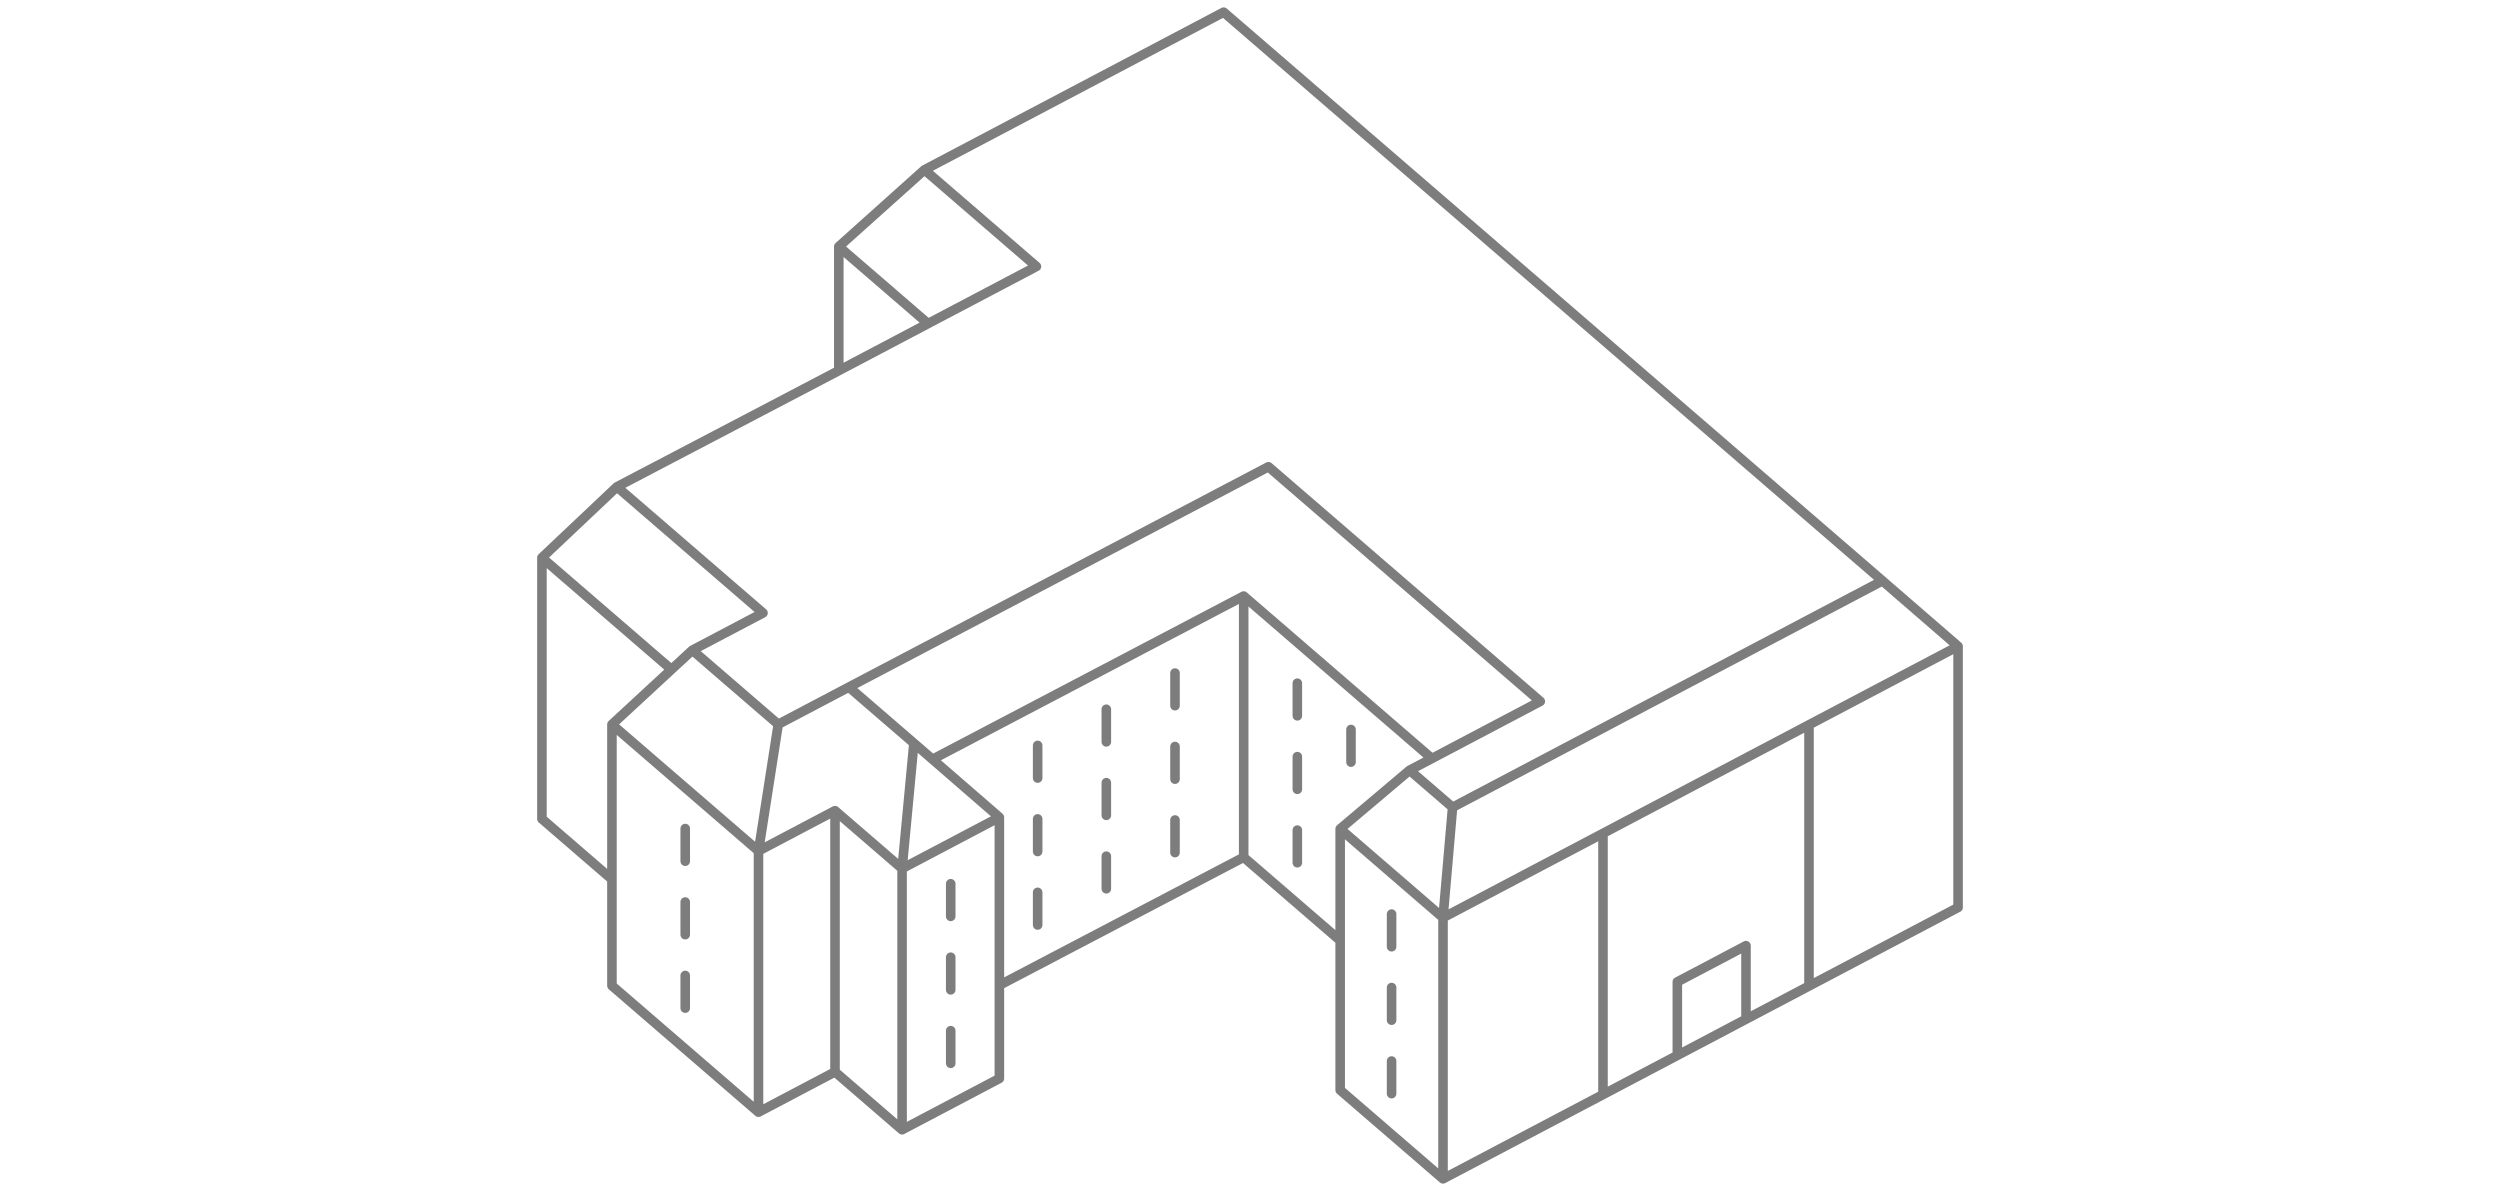 <svg viewBox="0 0 150 124" width="312" height="148" xmlns="http://www.w3.org/2000/svg">
  <g class="building-path" fill="none" fill-rule="evenodd">
    <path d="M40.984 17.756l-8.948 8.027v12.97l-23.186 12.152-7.834 7.408v27.312l7.317 6.321v11.121l15.312 13.225 7.994-4.214 7.009 6.053 10.165-5.359v-9.749l25.527-13.388 10.083 8.711v15.637l10.745 9.28 17.938-9.456 7.176-3.783 7.176-3.785 7.176-3.783 14.351-7.566v-27.313l-7.899-6.846-68.838-59.459z"/>
    <path d="M38.621 90.819l1.234-13.11m-6.794-5.865l6.794 5.865m-8.247 7.056l7.013 6.054m38.309-42.015l28.425 24.534m-31.016-11.015l19.68 16.989m2.162 5.101l-4.491-3.876M72.246 1.272L40.959 17.756m11.711 10.109l-11.711-10.109m100.174 42.975L72.246 1.272M.962 58.312l7.84-7.408m87.379 33.509l44.952-23.682m-45.951 35.223l.999-11.541m-79.491-16.429l7.389-3.892m52.851-15.288l-43.869 23.04m-9.454 17.137l2.065-13.245m-1.593-11.644l-15.277-13.188m140.236 16.673l-7.905-6.846m-109.129-34.948l8.955-8.027m-15.287 57.98l-8.982-7.752m78.492 27.97l17.952-9.459m-17.952 36.768l17.952-9.456m35.904-18.918v-27.312m-125.431 48.716l-15.323-13.226m86.898-7.113l-10.753-9.283m-10.09 2.965l-25.545 13.387m25.545-13.387v-27.313m0 0l-32.538 17.072m-18.194 9.586l-15.323-13.227m86.898 47.509v-27.309m0 27.309l-10.753-9.28m-10.09-24.347l10.09 8.71m-60.822 17.947v-27.312m-9.102-18.978L.962 58.312m30.646 53.765l-8.001 4.216m8.001-4.216v-27.312m0 0l-8.001 4.216m-22.645-3.356v-27.313m40.372-24.476l-9.33-8.053m16.79 59.676l-10.173 5.36m10.173 21.952l-10.173 5.36m-7.013-6.054l7.013 6.054m-30.337-26.186l-7.322-6.32m31.042-46.872v-12.97m6.617 92.348v-27.312m-5.56-18.975l-7.389 3.892m58.757 10.935l7.261-6.134m35.806 25.701l7.18-3.783m-14.993 7.893v-7.683m.632 7.359l7.181-3.786m-14.362 7.569l7.181-3.783m13.136-6.943v-26.994m-6.588 30.475v-7.68m7.813 3.573l14.362-7.566m-14.362-19.746l14.362-7.566m-35.904 18.918l21.542-11.352m-14.993 27.522l7.18-3.783m-87.008-21.173l1.946 1.686m0 0l6.993 6.064m-40.51-9.705l6.221-5.751m0 0l2.185-2.019m75 12.553l2.329-1.225m0 0l11.336-5.974m-96.553-22.434l23.202-12.151m52.425 75.23v-15.637m0 0v-11.675m-76.145-10.917v16.191m0 0v11.122m40.51 9.704v-9.748m0 0v-17.564m-16.79-46.706l9.33-4.917m0 0l11.336-5.971m59.239 86.568v-27.082m-22.104 8.227v3.416m0 4.267v3.412m0 4.27v3.413m-46.098-21.95v3.413m0 4.27v3.413m0 4.267v3.415m-27.761-24.549v3.415m0 4.267v3.413m0 4.267v3.415m51.212-35.036v3.413m0 4.267v3.415m0 4.268v3.412m-7.181-14.992v3.413m0 4.267v3.416m0 4.267v3.412m-7.181-14.992v3.413m0 4.27v3.413m0 4.267v3.415m27.153-25.285v3.413m0 4.267v3.416m0 4.267v3.412m5.611-13.933v3.413" stroke="#7D7D7D" stroke-linecap="round" stroke-linejoin="round"/>
  </g>
</svg>
